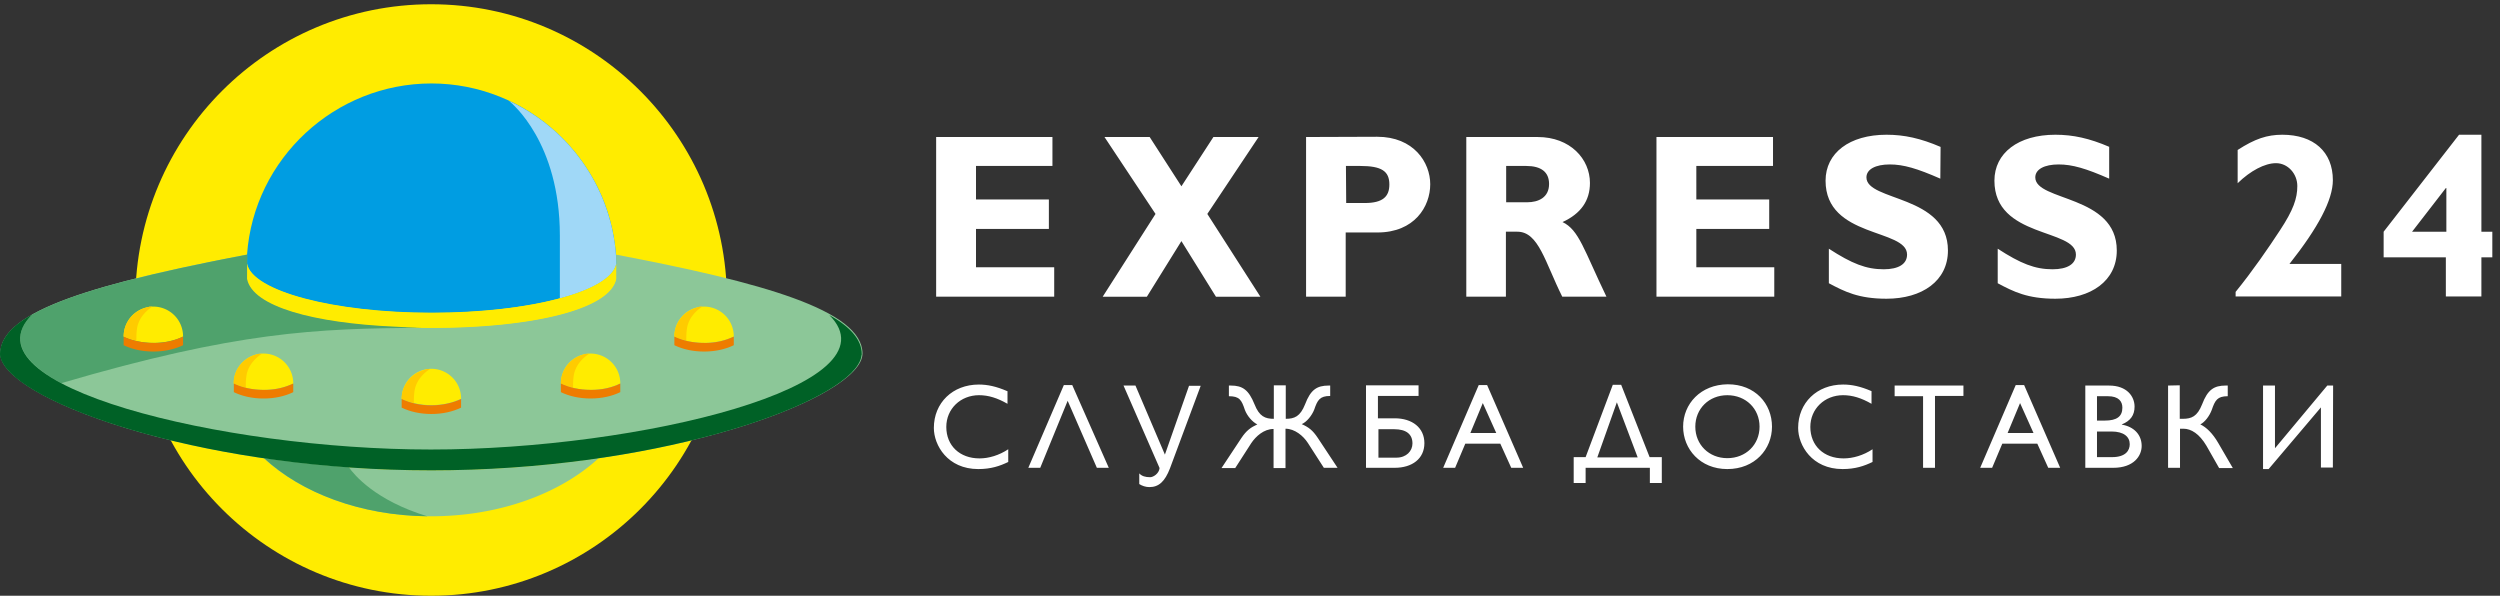 <svg width="235" height="56" fill="none" xmlns="http://www.w3.org/2000/svg"><rect width="100%" height="100%" fill="#333333" stroke="none"/><path d="M99.096 25.122h-7.352v-3.604h6.85V18.75h-6.85V15.6h7.185v-2.72H87.998v15.01h11.097v-2.768ZM126.518 15.6h1.337c2.005 0 2.745.478 2.745 1.742 0 1.122-.597 1.742-2.315 1.742h-1.743l-.024-3.483Zm-3.747-2.72v15.01h3.724v-6.037h2.983c3.485 0 4.964-2.434 4.964-4.534 0-2.052-1.551-4.463-4.988-4.463l-6.683.024ZM141.579 15.6h1.885c1.408 0 2.148.573 2.148 1.695 0 1.288-1.026 1.718-2.052 1.718h-1.981V15.6Zm-3.747-2.72v15.01h3.723v-6.11h1.074c2.005 0 2.601 2.864 4.224 6.11h4.153c-2.124-4.415-2.578-6.276-4.129-7.016 1.719-.787 2.578-2.004 2.578-3.675 0-2.243-1.838-4.319-4.917-4.319h-6.706ZM166.782 25.122h-7.327v-3.604h6.85V18.75h-6.85V15.6h7.208v-2.72h-10.955v15.01h11.074v-2.768ZM182.415 13.81c-1.886-.81-3.413-1.145-5.084-1.145-3.484 0-5.728 1.718-5.728 4.32 0 5.416 7.661 4.485 7.661 6.943 0 .883-.787 1.384-2.196 1.384-1.646 0-2.983-.525-5.155-1.933v3.246c1.48.787 2.793 1.455 5.418 1.455 3.342 0 5.776-1.67 5.776-4.534 0-5.25-7.662-4.605-7.662-6.872 0-.764.86-1.217 2.196-1.217 1.289 0 2.578.382 4.75 1.336l.024-2.982ZM198.286 13.81c-1.885-.81-3.413-1.145-5.083-1.145-3.485 0-5.728 1.718-5.728 4.32 0 5.416 7.661 4.485 7.661 6.943 0 .883-.788 1.384-2.196 1.384-1.647 0-2.983-.525-5.155-1.933v3.246c1.479.787 2.792 1.455 5.418 1.455 3.341 0 5.775-1.67 5.775-4.534 0-5.25-7.661-4.605-7.661-6.872 0-.764.859-1.217 2.196-1.217 1.289 0 2.577.382 4.75 1.336v-2.982h.023ZM220.077 24.811h-4.869c2.697-3.412 4.081-6.013 4.081-7.874 0-2.673-1.814-4.272-4.75-4.272-1.432 0-2.577.382-4.2 1.432v3.126c1.193-1.17 2.554-1.885 3.604-1.885 1.122 0 2.005 1.002 2.005 2.147 0 1.17-.382 2.267-1.623 4.152-1.074 1.647-2.602 3.866-4.177 5.8v.429h9.929V24.81ZM229.91 17.677h.048v4.104h-3.222l3.174-4.104Zm3.365-5.012h-2.124l-7.089 9.116v2.41h5.848v3.675h3.341V24.19h1.027v-2.41h-1.027v-9.116h.024ZM111.053 17.51l-2.983-4.63h-4.248l4.797 7.23-4.965 7.78h4.153l3.246-5.226 3.246 5.226h4.177l-4.988-7.78 4.82-7.23h-4.248l-3.007 4.63ZM219.313 36.242h-.549l-4.917 5.894v-5.894h-1.121v7.85h.525l4.916-5.798v5.656h1.122l.024-7.708Zm-15.514 0v7.731h1.122v-3.675h.31c.74 0 1.504.478 2.172 1.6l1.194 2.1h1.288l-1.36-2.34c-.549-.954-1.146-1.503-1.695-1.765.43-.215.86-.788 1.075-1.36.31-.907.525-1.289 1.503-1.289v-1.002h-.191c-1.098 0-1.695.382-2.22 1.766-.453 1.145-1.002 1.36-1.813 1.36h-.287v-3.15l-1.098.024Zm-6.682 4.319h1.36c1.17 0 1.718.501 1.718 1.193 0 .573-.358 1.217-1.67 1.217h-1.408v-2.41Zm0-3.317h1.026c1.026 0 1.36.501 1.36 1.074 0 .835-.525 1.217-1.647 1.217h-.739v-2.29Zm-1.098 6.73h2.625c1.933 0 2.673-1.122 2.673-2.053 0-1.05-.716-1.813-1.862-2.004v-.024c.812-.334 1.194-.86 1.194-1.67 0-.955-.716-1.98-2.387-1.98h-2.243v7.73Zm-6.134-6.086 1.265 2.816h-2.435l1.17-2.816Zm.382-1.694h-.788l-3.341 7.78h1.122l.954-2.267h3.294l1.026 2.266h1.122l-3.389-7.779Zm-5.704.048h-6.468v1.002h2.673v6.73h1.121V37.22h2.674v-.978Zm-8.64.525c-1.05-.454-1.862-.62-2.673-.62-2.459 0-4.225 1.718-4.225 4.08 0 1.623 1.289 3.865 4.177 3.865 1.193 0 2.029-.286 2.816-.667V42.23c-.859.573-1.837.86-2.721.86-1.861 0-3.126-1.194-3.126-2.96 0-1.694 1.336-2.982 3.079-2.982.883 0 1.718.262 2.673.81v-1.192Zm-16.564 3.34c0-1.694 1.289-2.958 3.007-2.958 1.743 0 3.031 1.264 3.031 2.959 0 1.694-1.288 2.959-3.031 2.959-1.718 0-3.007-1.265-3.007-2.96Zm-1.146 0c0 2.1 1.6 3.985 4.153 3.985 2.602 0 4.201-1.885 4.201-3.984 0-2.172-1.599-3.985-4.153-3.985-2.554.024-4.201 1.837-4.201 3.985Zm-6.229-2.29 1.957 5.178h-3.795l1.838-5.178Zm4.201 5.154h-1.122l-2.673-6.8h-.788l-2.554 6.8h-1.121v2.434h1.121v-1.432h6.039v1.432h1.122v-2.434h-.024Zm-16.802-5.083 1.265 2.816h-2.435l1.17-2.816Zm.405-1.694h-.787l-3.342 7.78h1.122l.955-2.267h3.293l1.027 2.266h1.121l-3.389-7.779Zm-10.215 4.152h1.48c1.145 0 1.718.477 1.718 1.336 0 .716-.573 1.337-1.503 1.337h-1.695v-2.673Zm-1.122 3.627h2.65c1.646 0 2.792-.858 2.792-2.314s-1.146-2.339-2.792-2.339h-1.576v-2.1h3.819v-1.002h-4.94v7.755h.047Zm-8.711-4.605c-.811 0-1.36-.215-1.814-1.36-.549-1.36-1.122-1.766-2.22-1.766h-.19v1.002c1.002 0 1.193.358 1.503 1.289.215.572.716 1.145 1.17 1.36-.621.286-1.027.573-1.504 1.288l-1.862 2.816h1.289l1.504-2.338c.429-.644 1.193-1.337 2.1-1.337v3.675h1.122v-3.699c.859 0 1.671.669 2.1 1.337l1.504 2.338h1.289l-1.862-2.816c-.477-.715-.859-1.002-1.504-1.288.478-.215.955-.811 1.17-1.36.31-.907.525-1.289 1.504-1.289v-.978h-.144c-1.098 0-1.694.382-2.219 1.766-.454 1.145-1.003 1.36-1.814 1.36v-3.15h-1.122v3.15Zm-13.007-3.126h-1.122L109 43.997c-.048.525-.597.86-.883.86-.454 0-.788-.096-1.026-.359v1.003c.262.166.596.286.954.286.883 0 1.456-.525 1.934-1.766l2.887-7.755h-1.098l-2.267 6.466-2.768-6.49Zm-5.943-.048h-.788l-3.341 7.78h1.121l2.578-6.3 2.745 6.3h1.121l-3.436-7.78Zm-6.11.573c-1.05-.454-1.862-.62-2.673-.62-2.459 0-4.225 1.718-4.225 4.08 0 1.623 1.289 3.865 4.177 3.865 1.193 0 2.029-.286 2.816-.667V42.23c-.86.573-1.838.86-2.697.86-1.861 0-3.126-1.194-3.126-2.96 0-1.694 1.336-2.982 3.079-2.982.882 0 1.718.262 2.673.81v-1.192h-.024Z" fill="#fff"/><path d="M40.526.4c15.346 0 27.805 12.457 27.805 27.8 0 15.344-12.459 27.8-27.805 27.8S12.721 43.544 12.721 28.2C12.745 12.833 25.18.4 40.526.4Z" fill="#FFEC00"/><path d="M40.526 44.212C18.14 44.212.024 37.315.024 33.235c0-4.104 9.499-6.681 23.199-9.306-.024.763-.024 1.503-.024 2.267.573 3.006 8.067 4.605 17.351 4.605 9.284 0 16.779-1.694 17.351-4.605 0-.764 0-1.504-.024-2.267 13.676 2.6 23.199 5.226 23.199 9.306-.024 4.08-18.163 10.977-40.55 10.977Z" fill="#8CC798"/><path d="M56.278 43.066c-3.604 3.317-9.308 5.465-15.752 5.465-6.42 0-12.148-2.148-15.728-5.465a108.003 108.003 0 0 0 15.728 1.146c5.585 0 10.931-.43 15.752-1.146Z" fill="#8CC798"/><path d="M40.168 48.53c-6.277-.07-11.838-2.195-15.346-5.464 2.53.358 5.203.645 7.971.86.501.715 2.507 3.125 7.375 4.605Z" fill="#4FA26C"/><path d="M40.55 7.845c-9.046 0-16.684 7.04-17.328 16.084v.859c.501 2.553 8.067 4.605 17.351 4.605 9.285 0 16.85-2.004 17.352-4.605l-.024-.836c-.669-9.043-8.306-16.107-17.352-16.107Z" fill="#009DE2"/><path d="m52.602 28.034.168-.024c1.455-.382 4.797-1.456 5.155-3.198l-.024-.835c-.43-5.918-3.914-11.287-9.26-14.103-.263-.119-.43-.238-.788-.381.262.214 4.773 3.89 4.773 12.647v5.894h-.024Z" fill="#A0D8F7"/><path d="M23.222 24.812v1.407c.573 3.008 8.067 4.606 17.351 4.606 9.285 0 16.779-1.694 17.352-4.605v-1.408c-.502 2.553-8.067 4.605-17.352 4.605-9.284 0-16.873-2.052-17.35-4.605ZM40.55 34.667a2.796 2.796 0 0 1 2.793 2.792v.023c-.788.383-1.743.597-2.793.597s-2.005-.215-2.793-.597v-.023a2.812 2.812 0 0 1 2.793-2.792Z" fill="#FFEC00"/><path d="M37.757 37.507v-.072c.024-1.217.86-2.243 1.957-2.6l.072-.025.072-.024.047-.023h.024l.048-.024h.048l.071-.024.048-.024h.263c-.024.024-1.218.716-1.432 2.005-.072.429-.072.835-.072 1.193a5.874 5.874 0 0 1-1.146-.382Z" fill="#FFCB00"/><path d="M43.342 37.507v.81c-.787.382-1.742.598-2.792.598-1.05 0-2.005-.216-2.793-.597v-.811c.788.381 1.742.596 2.793.596 1.026 0 2.029-.238 2.792-.596Z" fill="#EE7C00"/><path d="M24.774 33.235a2.795 2.795 0 0 1 2.792 2.792v.024c-.787.382-1.742.596-2.792.596-1.05 0-2.005-.214-2.793-.596v-.024c-.023-1.527 1.265-2.792 2.793-2.792Z" fill="#FFEC00"/><path d="M21.957 36.05v-.07c.024-1.218.86-2.244 1.958-2.602l.071-.024.072-.024.047-.024h.025l.047-.023h.048l.072-.024h.31c-.024.024-1.217.716-1.432 2.004-.072.43-.072.836-.072 1.194-.405-.12-.811-.24-1.146-.406Z" fill="#FFCB00"/><path d="M27.566 36.051v.811c-.787.382-1.742.597-2.792.597-1.05 0-2.005-.215-2.793-.597v-.811c.788.382 1.743.596 2.793.596a6.158 6.158 0 0 0 2.792-.596Z" fill="#EE7C00"/><path d="M55.515 33.235a2.796 2.796 0 0 1 2.792 2.792v.024c-.787.382-1.742.596-2.792.596-1.05 0-2.005-.214-2.792-.596v-.024a2.81 2.81 0 0 1 2.792-2.792Z" fill="#FFEC00"/><path d="M52.723 36.05v-.07c.024-1.218.859-2.244 1.957-2.602l.071-.024.072-.024.048-.024h.024l.047-.023h.048l.072-.024h.31c-.024.024-1.217.716-1.432 2.004-.072.43-.072.836-.072 1.194a7.167 7.167 0 0 1-1.145-.406Z" fill="#FFCB00"/><path d="M58.307 36.051v.811c-.787.382-1.742.597-2.792.597-1.05 0-2.005-.215-2.792-.597v-.811c.787.382 1.742.596 2.792.596 1.05.024 2.029-.214 2.792-.596Z" fill="#EE7C00"/><path d="M66.183 28.82a2.796 2.796 0 0 1 2.792 2.792v.024c-.787.382-1.742.596-2.792.596-1.05 0-2.005-.214-2.792-.596v-.024a2.796 2.796 0 0 1 2.792-2.792Z" fill="#FFEC00"/><path d="M63.39 31.636v-.072c.025-1.216.86-2.242 1.958-2.6l.071-.024.072-.024.048-.024h.024l.047-.024h.024l.072-.024.047-.024h.263c-.024.024-1.217.716-1.432 2.005-.072.43-.072.835-.072 1.193a4.77 4.77 0 0 1-1.121-.382Z" fill="#FFCB00"/><path d="M68.975 31.637v.811c-.787.382-1.742.596-2.792.596-1.05 0-2.005-.214-2.792-.596v-.811c.787.382 1.742.596 2.792.596a6.093 6.093 0 0 0 2.792-.596Z" fill="#EE7C00"/><path d="M3.017 29.568c3.318-1.861 9.227-3.42 16.578-4.924 1.218-.238 2.459-.501 3.652-.716V24c-.024.74-.024 1.48-.024 2.22.501 2.6 6.277 4.151 13.867 4.485.835.048 1.695.09 2.553.114-9.904.048-17.4.357-33.892 5.2-3.605-1.932-5.025-4.16-2.734-6.45Z" fill="#4FA26C"/><path d="M40.526 44.212c-20.573 0-37.59-5.823-40.168-9.927C.214 34.052 0 33.704 0 33.283c0-1.384 1.06-2.64 3.017-3.715-6.683 6.682 17.819 12.687 37.485 12.687s44.106-6.013 37.447-12.647c1.957 1.098 3.055 2.314 3.055 3.675 0 .048 0 .095-.024.119-.023.263-.12.549-.334.883-2.53 4.104-19.523 9.927-40.12 9.927Z" fill="#006126"/><path d="M14.416 28.82a2.796 2.796 0 0 1 2.792 2.792v.024c-.787.382-1.742.596-2.792.596-1.05 0-2.005-.214-2.793-.596v-.024a2.796 2.796 0 0 1 2.793-2.792Z" fill="#FFEC00"/><path d="M11.623 31.636v-.072c.025-1.216.86-2.242 1.958-2.6l.071-.024.072-.024.048-.024h.024l.047-.024H13.915l.071-.024.048-.024h.286c-.023.024-1.217.716-1.432 2.005-.071.43-.071.835-.071 1.193-.502-.095-.86-.215-1.194-.382Z" fill="#FFCB00"/><path d="M17.208 31.637v.811c-.787.382-1.742.596-2.792.596-1.05 0-2.005-.214-2.793-.596v-.811c.788.382 1.743.596 2.793.596a6.094 6.094 0 0 0 2.792-.596Z" fill="#EE7C00"/></svg>